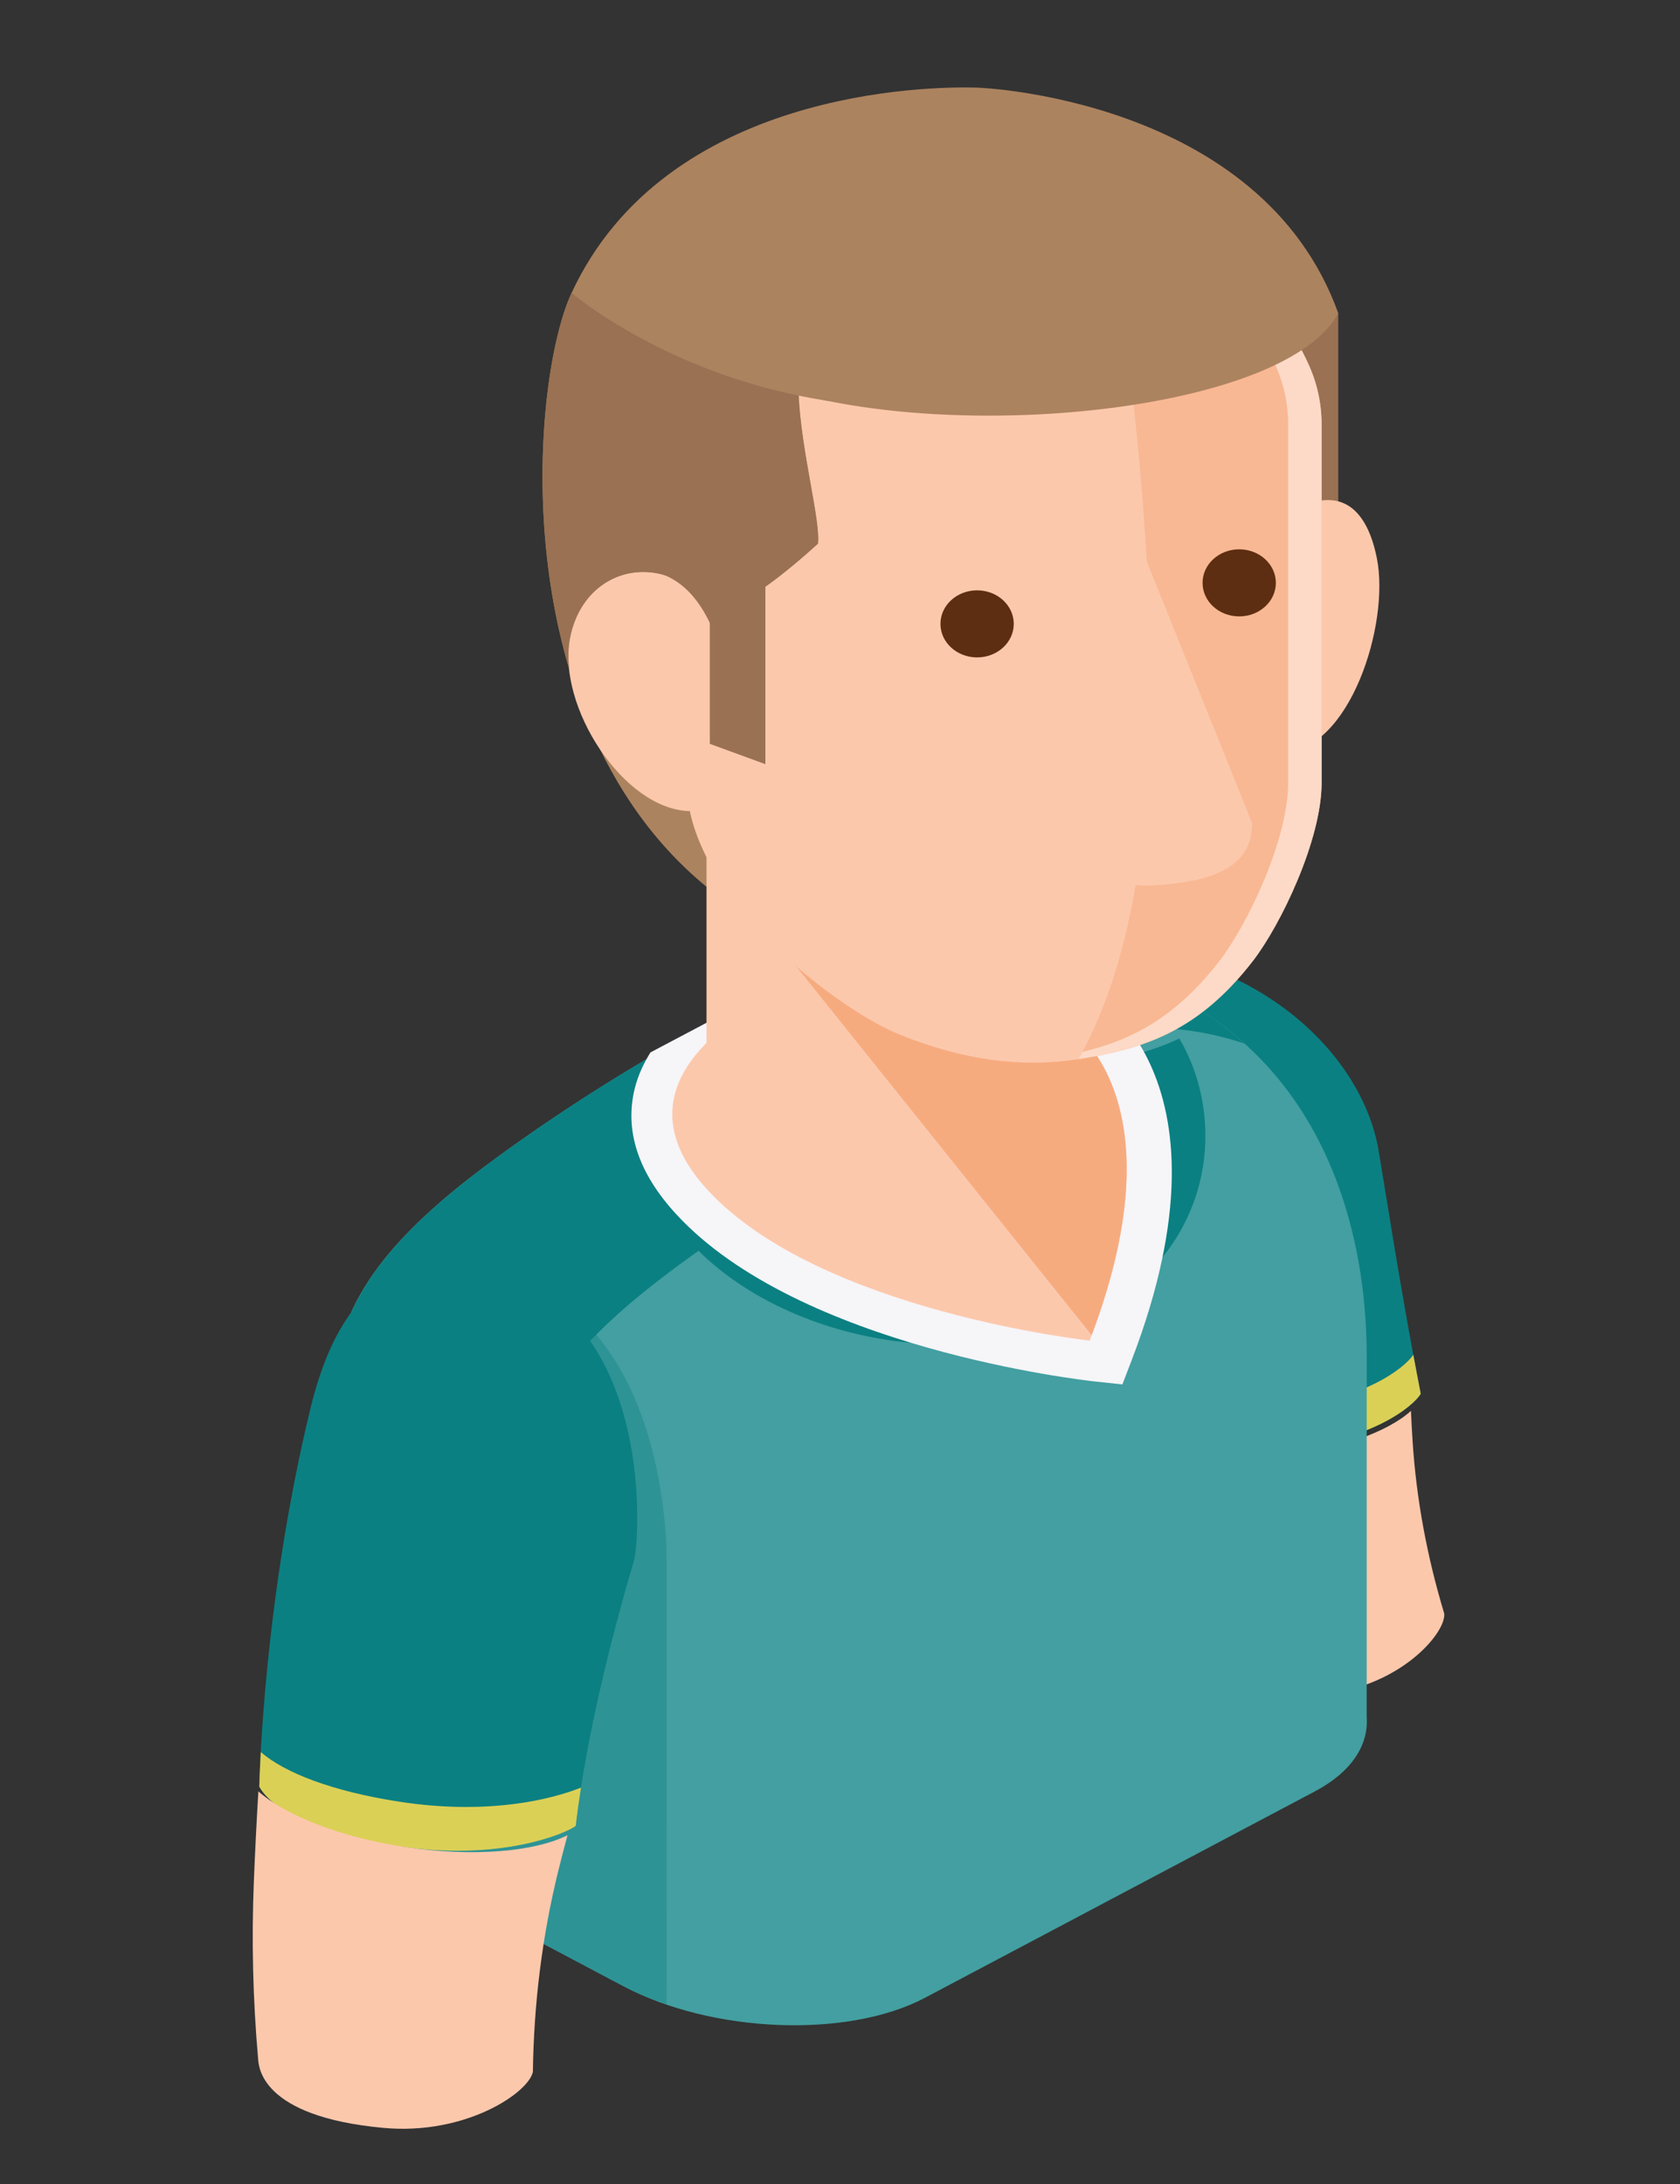 <?xml version="1.0" encoding="utf-8"?>
<!-- Generator: Adobe Illustrator 16.0.0, SVG Export Plug-In . SVG Version: 6.00 Build 0)  -->
<!DOCTYPE svg PUBLIC "-//W3C//DTD SVG 1.1//EN" "http://www.w3.org/Graphics/SVG/1.1/DTD/svg11.dtd">
<svg version="1.1" id="Layer_1" xmlns="http://www.w3.org/2000/svg" xmlns:xlink="http://www.w3.org/1999/xlink" x="0px" y="0px"
	 width="500px" height="650px" viewBox="0 0 500 650" enable-background="new 0 0 500 650" xml:space="preserve">
<rect x="0" y="0" width="500" height="650" fill="#333333" stroke="none"/>
<g>
	<g>
		<g>
			<path fill="#FCC8AC" d="M380.869,433.445c-16.671,1.833-31.642,0.07-40.188-4.06c2.041,8.089,4.049,15.652,5.872,22.314
				c4.018,14.707,8.976,29.144,14.848,43.31c0.711,1.705,4.875,14.065,36.153,8.738c20.727-3.532,32.855-18.135,32.272-23.539
				c-5.059-16.752-8.297-33.926-9.409-51.279c-0.191-2.985-0.358-5.997-0.486-9.031
				C413.061,426.151,398.373,431.519,380.869,433.445z"/>
		</g>
	</g>
</g>
<g>
	<g>
		<g>
			<g>
				<g>
					<path fill="#0B8082" d="M325.24,329.732c-2.816-40.142-54.782-41.625-29.596-46.274
						c65.743-12.14,108.657,24.695,114.588,58.596c1.599,9.136,6.851,43.592,12.604,72.762c-2.157,3.675-14.886,14.41-42.395,16.637
						c-14.887,1.204-33.02-0.383-38.304-5.564C340.774,421.143,328.69,378.854,325.24,329.732z"/>
					<g>
						<path fill="#DBD056" d="M420.629,403.208c-2.549,3.886-15.248,14.173-42.173,16.354c-14.887,1.197-33.02-0.384-38.304-5.57
							c-0.9-3.124-6.083-20.628-10.751-47.56c4.902,32.009,11.728,55.956,12.736,59.457c5.284,5.182,23.417,6.769,38.304,5.564
							c27.509-2.227,40.237-12.962,42.395-16.637C422.214,411.653,421.238,406.454,420.629,403.208z"/>
					</g>
				</g>
				<path fill="#439FA1" d="M158.692,336.797c18.721-12.956,38.361-24.771,58.671-35.52l38.71-20.493
					c17.537-9.285,48.458-8.107,68.704,2.61l32.012,16.943c42.7,26.702,49.961,75.325,49.961,102.918v107.724
					c0.609,8.305-4.369,16.323-15.431,22.181l-116.054,61.433c-22.872,12.108-63.189,10.573-89.597-3.408l-41.745-22.1
					c-14.001-7.407-21.321-16.887-21.769-25.964c-0.095,0-0.095-107.725-0.095-107.725c0.228-23.512-24.554-22.581-20.481-36.864
					C108.496,374.289,131.79,355.406,158.692,336.797z"/>
				<path fill="#2E9395" d="M198.376,464.246c0,0,1.424-71.459-48.912-84.857s-8.118,92.302-8.118,92.302l22.731,28.286
					L198.376,464.246z"/>
				<path fill="#0B8082" d="M356.789,300.337l-32.012-16.943c-20.246-10.717-51.161-11.895-68.704-2.61l-39.949,21.147
					c-19.226,10.177-37.81,21.368-55.563,33.585c-25.951,17.866-48.835,35.87-57.411,58.504
					c24.395,22.756,49.014,45.303,73.728,67.761c-2.993-18.54-23.854-18.784-20.091-31.984
					c9.423-33.025,49.232-56.096,87.153-82.102l67.34-35.649c14.957-7.917,39.598-8.162,59.102-1.433
					C366.297,306.938,361.806,303.475,356.789,300.337z"/>
				<path fill="#2E9395" d="M122.061,436.037v107.084c0.542,9.077,7.862,18.557,21.863,25.964l41.745,22.1
					c3.938,2.083,8.252,3.805,12.707,5.328V464.246l-39.996-55.105L122.061,436.037z"/>
				<g>
					<path fill="#0B8082" d="M92.401,419.149c11.094-45.739,36.262-46.576,57.063-39.761c45.465,14.887,40.86,79.45,39.249,84.922
						c-6.146,20.918-14.249,51.902-17.356,79.118c-2.775,2.152-22.463,10.771-53.326,5.962
						c-22.334-3.479-36.795-10.276-40.867-17.656C77.328,526.023,78.822,475.121,92.401,419.149z"/>
				</g>
			</g>
		</g>
		<g>
			<path fill="#DBD056" d="M118.667,536.194c-19.768-3.082-33.845-8.519-41.063-14.748c-0.289,5.362-0.403,9.016-0.441,10.288
				c4.072,7.38,18.537,14.178,40.867,17.662c30.863,4.803,50.551-3.815,53.326-5.968c0.428-3.744,0.963-7.559,1.561-11.409
				C164.274,535.497,145.23,540.335,118.667,536.194z"/>
		</g>
		<path fill="none" d="M240.114,296.307l78.923,7.139c0,0,39.103,18.907,9.933,95.029c0,0-78.891-8.536-111.518-44.045
			S240.114,296.307,240.114,296.307"/>
	</g>
	<g>
		<path fill="#0B8082" d="M311.159,383.431c-9.851,3.286-19.947,4.764-29.811,4.764c-36.946,0-70.613-20.646-75.641-43.849
			c-4.157-19.191,3.961-32.02,13.057-40.042c-15.866,10.018-32.041,13.547-25.795,42.363c6.383,29.466,46.028,53.438,88.379,53.438
			c11.842,0,23.366-1.85,34.257-5.483c19.168-6.403,33.242-19.435,39.617-36.69c5.962-16.144,4.236-34.449-4.23-48.852
			c-3.958,1.888-7.992,3.316-12.141,4.426C352.939,335.622,346.399,371.654,311.159,383.431z"/>
	</g>
</g>
<g>
	<g>
		<g>
			<path fill="#F6F5F8" d="M334.038,412.033l2.722-7.088c33.415-87.029-13.392-110.801-15.398-111.77l-1.775-0.859l-2-0.178
				l-71.828-6.486l-52.171,27.564c-2.031,3.284-3.692,6.813-4.652,10.644c-3.153,12.584,0.989,25.205,12.311,37.508
				c36.712,39.883,121.063,49.402,124.635,49.789L334.038,412.033z"/>
			<path fill="none" d="M235.653,297.914l77.388,6.987c0,0,38.34,18.5,9.739,93.002c0,0-77.355-8.352-109.348-43.104
				C181.44,320.046,235.653,297.914,235.653,297.914"/>
		</g>
	</g>
</g>
<g>
	<path fill="#FCC8AC" d="M120.408,549.683c-19.294-2.931-35.41-9.377-43.511-16.544c-0.583,9.656-1.018,18.72-1.341,26.706
		c-0.713,17.656-0.291,35.282,1.26,52.88c0.186,2.117,0.467,17.19,37.335,20.578c24.441,2.246,43.179-10.471,44.447-16.687
		c0.274-20.245,2.744-40.42,7.646-60.173c0.842-3.389,1.73-6.811,2.656-10.244C158.997,551.142,140.668,552.76,120.408,549.683z"/>
</g>
<g>
	<g>
		<path fill="#AC835F" d="M337.427,92.214l-46.225-66.113c-15.149-0.566-93.083,0.755-121.087,61.069
			c-13.465,28.992-21.738,146.181,58.608,189.074l27.557-13.047c-1.417-54.352-0.286-126.399,3.376-160.161
			C298.292,108.634,322.853,102.51,337.427,92.214z"/>
	</g>
	<path fill="none" d="M233.703,294.979l80.488,7.268c0,0,39.878,19.244,10.13,96.741c0,0-80.457-8.688-113.73-44.837
		C177.317,318.001,233.703,294.979,233.703,294.979"/>
	<g>
		<path fill="#FCC8AC" d="M210.274,231.79l102.43,1.12l7.419,103.725c-1.455,7.911-9.134,16.464-22.407,23.478
			c-24.78,13.097-59.692,1.725-77.974-7.937c-7.423-3.923-9.539-7.969-9.468-13.843V231.79z"/>
		<path fill="#FCC8AC" d="M314.191,302.247c0,0,39.878,19.244,10.13,96.741c0,0-80.457-8.688-113.73-44.837
			c-33.274-36.149,23.112-59.172,23.112-59.172L314.191,302.247z"/>
		<path fill="#F6AB7F" d="M324.903,397.358c19.147-51.062,7.814-76.376-1.753-87.526l-1.786-24.942l-101.827-19.039L324.903,397.358
			z"/>
	</g>
	<polygon fill="#9A7153" points="398.289,93.203 398.289,158.795 352.161,134.669 352.983,85.663 	"/>
	<g>
		<g id="XMLID_520_">
			<path id="XMLID_524_" fill="#FCC8AC" d="M382.026,153.714c14.528-9.567,24.321-4.931,27.771,12.51
				c3.899,19.745-8.234,57.132-27.771,57.624V153.714z"/>
		</g>
		<g>
			<path fill="#F8B893" d="M319.367,90.343h53.727c6.76,0,12.697,10.076,16.366,18.134c2.573,5.66,3.874,11.713,3.874,17.829
				v106.656c0,16.998-12.142,42.286-20.46,53.044c-16.372,21.157-32.737,26.21-51.839,29.211
				C327.749,280.53,326.598,126.02,319.367,90.343z"/>
			<path fill="#FDDAC7" d="M389.46,108.478c-3.669-8.058-9.606-18.134-16.366-18.134h-9.955c6.767,0,12.698,10.076,16.365,18.134
				c2.575,5.66,3.876,11.713,3.876,17.829V232.96c0,17-12.137,42.289-20.461,53.046c-13.351,17.258-26.702,23.796-41.534,27.251
				c-0.11,0.687-0.227,1.346-0.35,1.959c19.102-3.001,35.467-8.054,51.839-29.211c8.318-10.758,20.46-36.046,20.46-53.046V126.307
				C393.334,120.191,392.033,114.137,389.46,108.478z"/>
			<path fill="#FCC8AC" d="M199.941,107.092c0.329-0.547,0.782-1.018,1.151-1.542c4.734-8.925,14.725-15.207,26.524-15.207h106.128
				c18.105,136.403,4.826,192.94-12.71,224.874c-16.747,2.638-33.954,0.394-52.9-7.146c-18.642-7.418-60.315-39.096-63.585-71.375
				l-8.215-115.65C196.041,115.976,197.454,111.236,199.941,107.092z"/>
		</g>
	</g>
	<path id="XMLID_518_" fill="#FCC8AC" d="M340.978,263.6c25.667-0.927,31.645-8.7,31.645-18.717l-35.131-87.228
		c0-10.018-10.731-18.131-21.677-18.131l-5.518,9.153c-10.944,0-19.896,8.197-19.896,18.214l30.68,78.498
		C321.08,255.407,330.032,263.6,340.978,263.6z"/>
	<g>
		<path fill="#AC835F" d="M291.202,26.101c-43.372,12.35-89.04,72.258-89.04,72.258l9.137,86.067v36.944l16.476,6.029v-52.774
			c0,0,6.592-4.523,15.65-12.817c0.828-6.785-4.942-27.139-5.764-44.48c55.189,14.325,145.801,3.769,160.627-24.125
			C375.223,29.117,291.202,26.101,291.202,26.101z"/>
	</g>
	<path id="XMLID_516_" fill="#FCC8AC" d="M205.203,174.644c-14.661-9.81-32.077-2.676-35.555,15.212
		c-3.936,20.249,15.838,51.04,35.555,51.543V174.644z"/>
	<g id="XMLID_511_">
		<g id="XMLID_514_">
			<path id="XMLID_515_" fill="#5D2E11" d="M379.718,173.471c0,5.512-4.884,9.982-10.905,9.982c-6.029,0-10.906-4.47-10.906-9.982
				c0-5.514,4.877-9.982,10.906-9.982C374.834,163.489,379.718,167.957,379.718,173.471z"/>
		</g>
		<g id="XMLID_512_">
			<path id="XMLID_513_" fill="#5D2E11" d="M301.714,185.676c0,5.513-4.884,9.982-10.906,9.982c-6.028,0-10.912-4.469-10.912-9.982
				c0-5.514,4.884-9.982,10.912-9.982C296.83,175.694,301.714,180.162,301.714,185.676z"/>
		</g>
	</g>
	<path fill="#9A7153" d="M216.245,202.986c0,0-3.709-36.466-29.655-33.073c-18.842,2.465-0.617-76.335-0.617-76.335l40.774-14.7
		l8.441,33.923l-14.001,76.903L216.245,202.986z"/>
	<path fill="#9A7153" d="M169.648,189.856c3.07-15.787,16.994-23.178,30.299-17.957l-3.613-50.853
		c-0.294-5.071,1.119-9.81,3.607-13.955c0.329-0.547,0.782-1.018,1.151-1.542c0.462-0.868,1.011-1.687,1.568-2.501
		c-21.63-8.393-32.546-15.879-32.546-15.879c-8.051,17.341-14.228,66.216-0.725,111.883
		C169.057,195.857,169.085,192.742,169.648,189.856z"/>
	<path fill="#9A7153" d="M211.3,184.427v36.944l16.476,6.029v-52.774c0,0,6.592-4.523,15.65-12.817
		c0.828-6.785-4.942-27.139-5.764-44.48c2.782,0.723,5.679,1.364,8.629,1.963c-3.447-3.239-7.134-5.515-11.104-6.486
		c-12.658-3.108-23.422-6.586-32.4-9.961C202.661,103.049,211.3,184.427,211.3,184.427z"/>
	<path fill="#AC835F" d="M170.115,87.17c0,0,29.118,24.963,76.176,32.121c47.065,7.158,60.863-45.889,60.863-45.889l-12.692-5.56
		l-59.063-6.062L170.115,87.17z"/>
</g>
</svg>
